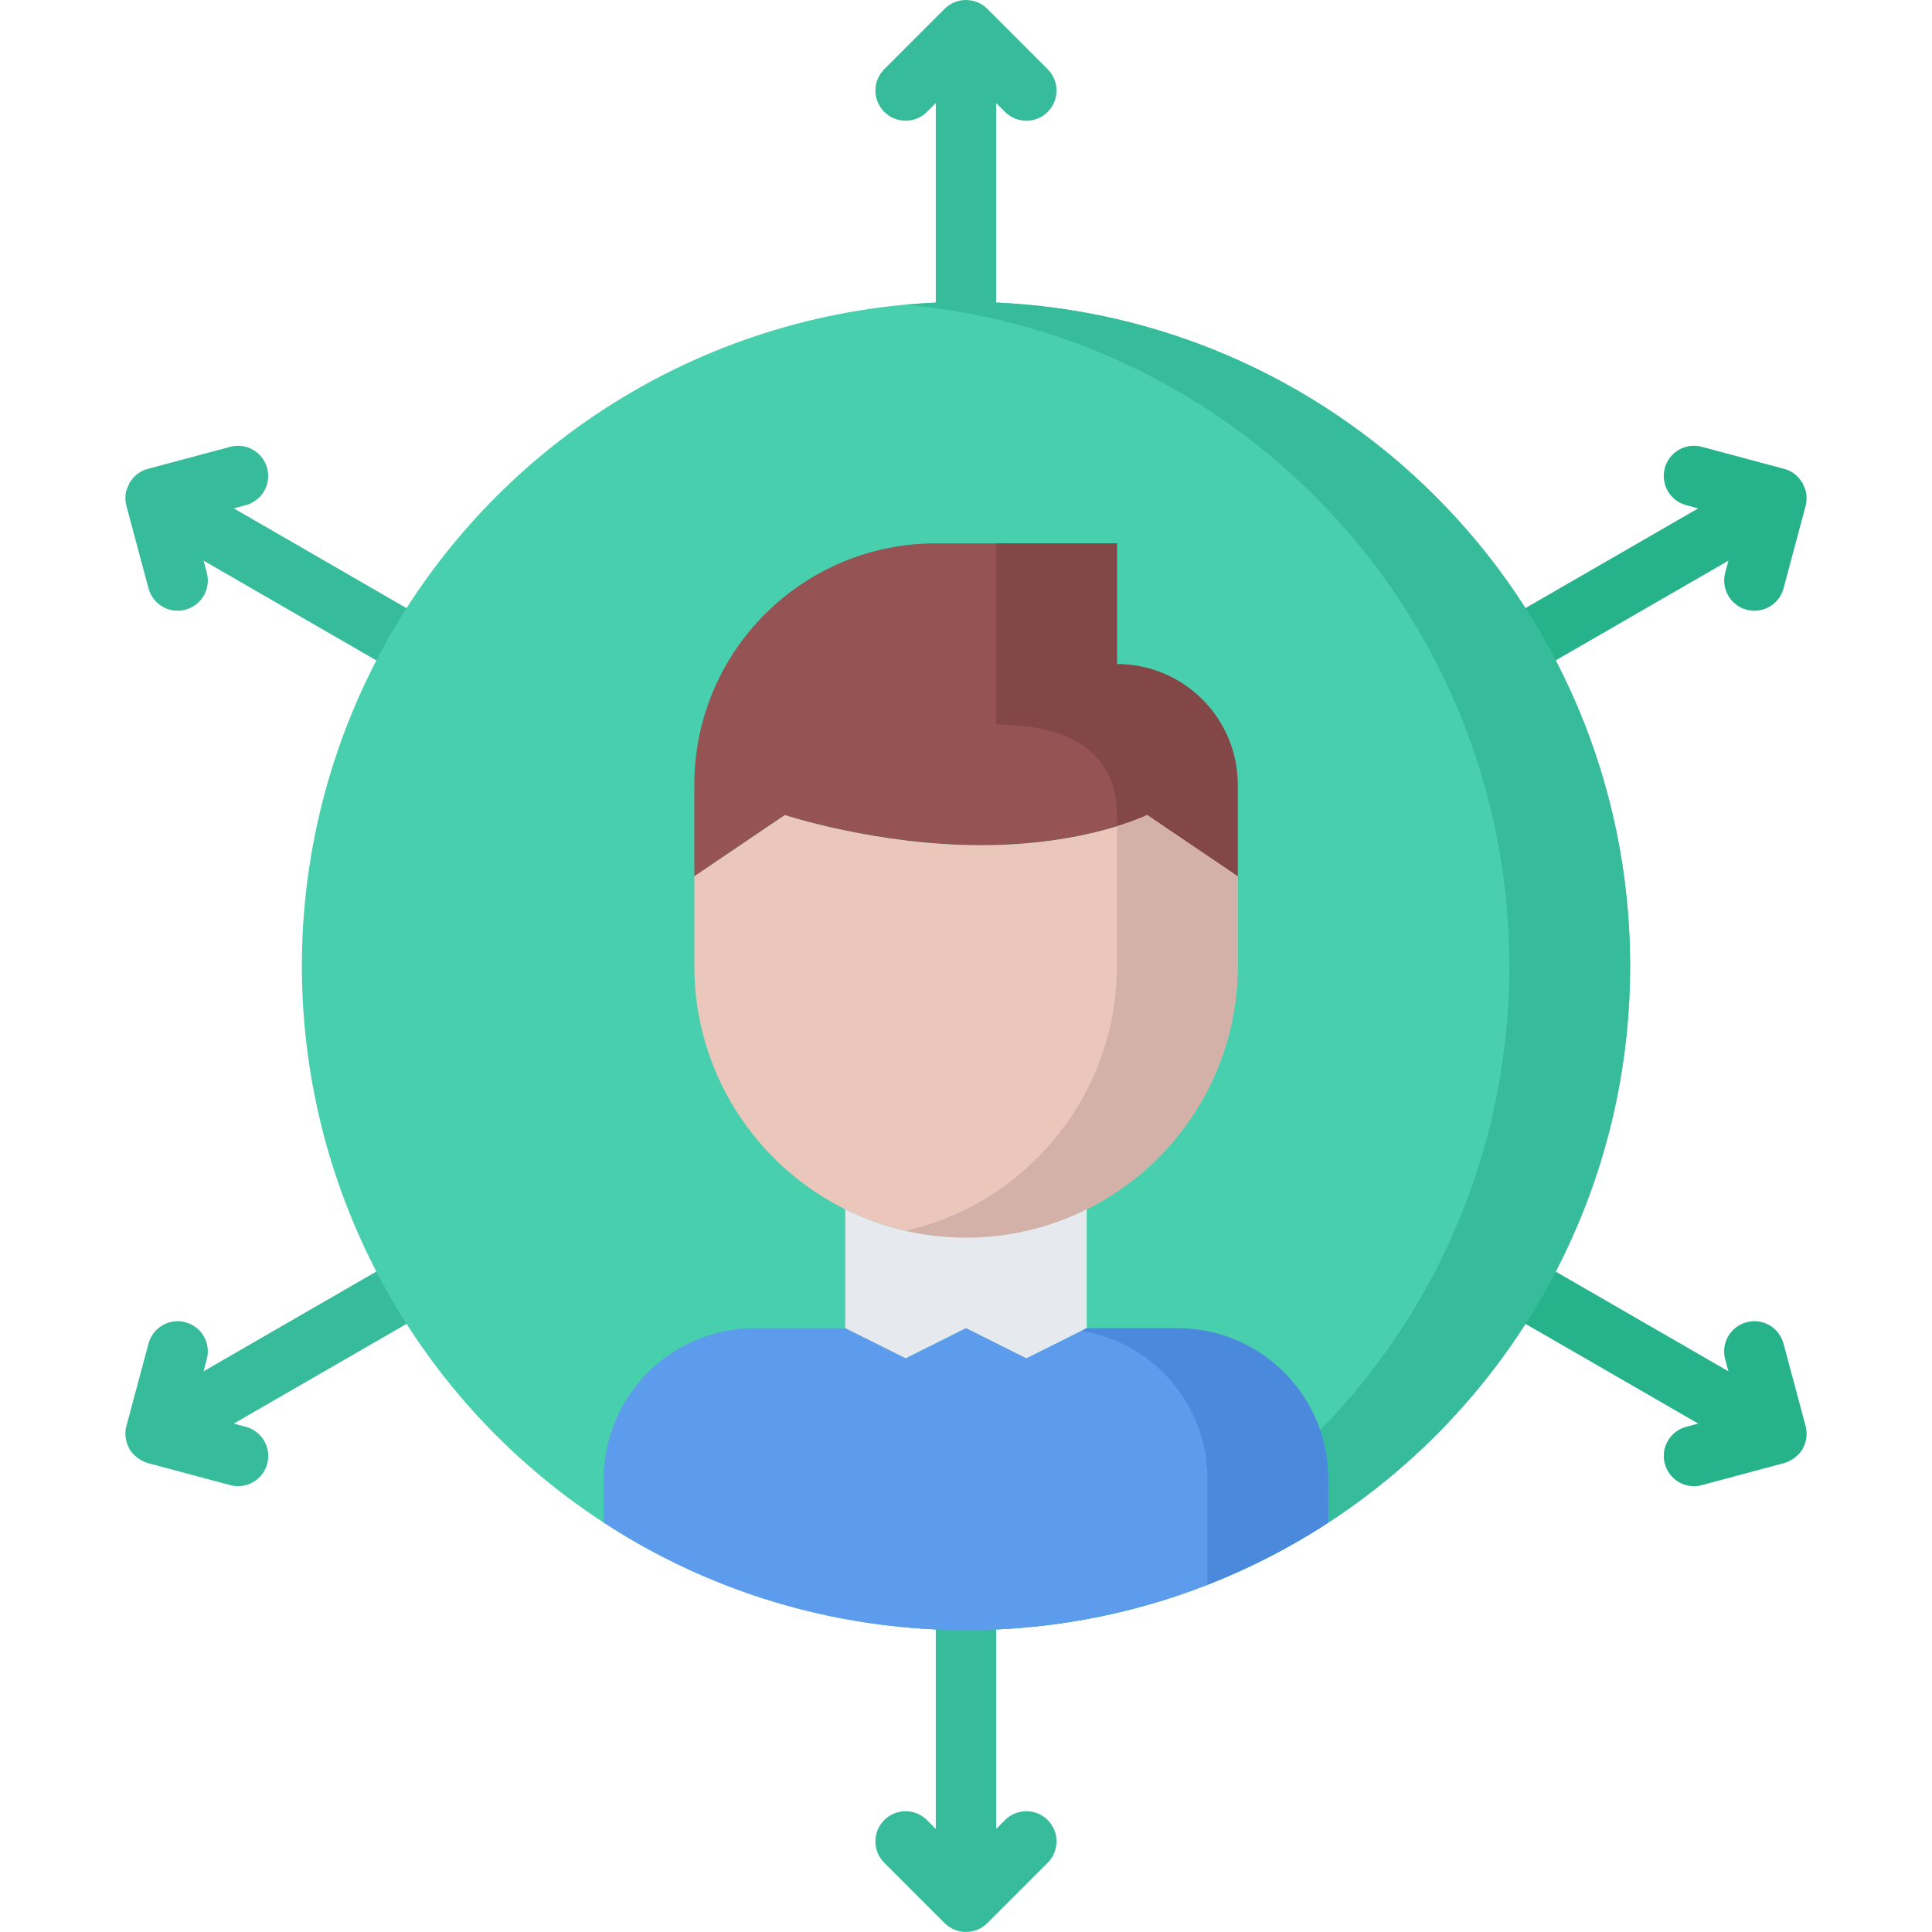 <?xml version="1.0" encoding="utf-8"?>
<!-- Generator: Adobe Illustrator 16.0.0, SVG Export Plug-In . SVG Version: 6.00 Build 0)  -->
<!DOCTYPE svg PUBLIC "-//W3C//DTD SVG 1.1//EN" "http://www.w3.org/Graphics/SVG/1.1/DTD/svg11.dtd">
<svg version="1.1" xmlns="http://www.w3.org/2000/svg" xmlns:xlink="http://www.w3.org/1999/xlink" x="0px" y="0px" width="64px"
	 height="64px" viewBox="0 0 64 64" enable-background="new 0 0 64 64" xml:space="preserve">
<g id="_x35_0_document_x2C__optimization_x2C__documentation_x2C__business_x2C__office_x2C__corporation_x2C__job">
</g>
<g id="_x34_9_human_x2C__resource_x2C__conveyor_x2C__business_x2C__office_x2C__corporation_x2C__job">
</g>
<g id="_x34_8_knowledge_x2C__training_x2C__growth_x2C__book_x2C__business_x2C__office_x2C__corporation">
</g>
<g id="_x34_7_skill_x2C__competence_x2C__experience_x2C__business_x2C__office_x2C__corporation_x2C__job">
</g>
<g id="_x34_6_target_x2C__success_x2C__victory_x2C__business_x2C__office_x2C__corporation_x2C__job">
</g>
<g id="_x34_5_inbox_x2C__letter_x2C__email_x2C__business_x2C__office_x2C__corporation_x2C__job">
</g>
<g id="_x34_4_document_x2C__workflow_x2C__sharing_x2C__business_x2C__office_x2C__corporation_x2C__job">
</g>
<g id="_x34_3_budget_x2C__allocation_x2C__money_x2C__business_x2C__office_x2C__corporation_x2C__job">
</g>
<g id="_x34_2_case_x2C__task_x2C__project_x2C__business_x2C__office_x2C__corporation_x2C__job">
</g>
<g id="_x34_1_structure_x2C__structuring_x2C__tasks_x2C__business_x2C__office_x2C__corporation_x2C__job">
</g>
<g id="_x34_0_choice_x2C__dilemma_x2C__question_x2C__business_x2C__office_x2C__corporation_x2C__job">
</g>
<g id="_x33_9_workplace_x2C__table_x2C__laptop_x2C__business_x2C__office_x2C__corporation_x2C__job">
</g>
<g id="_x33_8_bribe_x2C__bag_x2C__money_x2C__business_x2C__office_x2C__corporation_x2C__job">
</g>
<g id="_x33_7_corruption_x2C__forage_x2C__money_x2C__business_x2C__office_x2C__corporation_x2C__job">
</g>
<g id="_x33_6_career_x2C__ladder_x2C__success_x2C__business_x2C__office_x2C__corporation_x2C__job">
</g>
<g id="_x33_5_review_x2C__feedback_x2C__rating_x2C__business_x2C__office_x2C__corporation_x2C__job">
</g>
<g id="_x33_4_manipulation_x2C__thread_x2C__puppet_x2C__business_x2C__office_x2C__corporation_x2C__job">
</g>
<g id="_x33_3_location_x2C__map_x2C__pin_x2C__business_x2C__office_x2C__corporation_x2C__job">
</g>
<g id="_x33_2_retirement_x2C__old_x2C__man_x2C__door_x2C__business_x2C__office_x2C__corporation">
</g>
<g id="_x33_1_victory_x2C__success_x2C__medal_x2C__reward_x2C__business_x2C__office_x2C__corporation">
</g>
<g id="_x33_0_dismissal_x2C__box_x2C__door_x2C__business_x2C__office_x2C__corporation_x2C__job">
</g>
<g id="_x32_9_meeting_x2C__discussion_x2C__question_x2C__business_x2C__office_x2C__corporation_x2C__job">
</g>
<g id="_x32_8_strategy_x2C__vision_x2C__eye_x2C__chess_x2C__business_x2C__office_x2C__corporation">
</g>
<g id="_x32_7_board_x2C__task_x2C__process_x2C__business_x2C__office_x2C__corporation_x2C__job">
</g>
<g id="_x32_6_scheme_x2C__board_x2C__structure_x2C__business_x2C__office_x2C__corporation_x2C__job">
</g>
<g id="_x32_5_conflict_x2C__dialog_x2C__discussion_x2C__business_x2C__office_x2C__corporation_x2C__job">
</g>
<g id="_x32_4_documentation_x2C__document_x2C__repository_x2C__business_x2C__office_x2C__corporation_x2C__job">
</g>
<g id="_x32_3_sprint_x2C__programming_x2C__code_x2C__business_x2C__office_x2C__corporation_x2C__job">
</g>
<g id="_x32_2_cram_x2C__tablet_x2C__work_x2C__business_x2C__office_x2C__corporation_x2C__job">
</g>
<g id="_x32_1_leader_x2C__discoverer_x2C__flag_x2C__business_x2C__office_x2C__corporation_x2C__job">
</g>
<g id="_x32_0_rally_x2C__collective_x2C__arm_x2C__business_x2C__office_x2C__corporation_x2C__job">
</g>
<g id="_x31_9_consolidation_x2C__portfolio_x2C__puzzle_x2C__business_x2C__office_x2C__corporation_x2C__job">
</g>
<g id="_x31_8_idea_x2C__creative_x2C__work_x2C__business_x2C__office_x2C__corporation_x2C__job">
</g>
<g id="_x31_7_problem_x2C__stress_x2C__resistance_x2C__business_x2C__office_x2C__corporation_x2C__job">
</g>
<g id="_x31_6_hard_x2C__skills_x2C__skill_x2C__portfolio_x2C__book_x2C__business_x2C__office">
</g>
<g id="_x31_5_time_x2C__management_x2C__clock_x2C__deadline_x2C__business_x2C__office_x2C__corporation">
</g>
<g id="_x31_4_multitasking_x2C__task_x2C__work_x2C__business_x2C__office_x2C__corporation_x2C__job">
</g>
<g id="_x31_3_tranquility_x2C__yoga_x2C__lotus_x2C__posture_x2C__business_x2C__office_x2C__corporation">
</g>
<g id="_x31_2_corporate_x2C__party_x2C__business_x2C__office_x2C__corporation_x2C__job">
</g>
<g id="_x31_1_dialog_x2C__discussion_x2C__work_x2C__business_x2C__office_x2C__corporation_x2C__job">
</g>
<g id="_x31_0_listening_x2C__skill_x2C__dialog_x2C__business_x2C__office_x2C__corporation_x2C__job">
</g>
<g id="_x39__training_x2C__book_x2C__lesson_x2C__business_x2C__office_x2C__corporation_x2C__job">
</g>
<g id="_x38__dress_x2C__code_x2C__shirt_x2C__business_x2C__office_x2C__corporation_x2C__job">
</g>
<g id="_x37__task_x2C__program_x2C__ticket_x2C__business_x2C__office_x2C__corporation_x2C__job">
</g>
<g id="_x36__plan_x2C__graph_x2C__stage_x2C__business_x2C__office_x2C__corporation_x2C__job">
</g>
<g id="_x35__boss_x2C__king_x2C__crown_x2C__business_x2C__office_x2C__corporation_x2C__job">
</g>
<g id="_x34__structure_x2C__structuring_x2C__business_x2C__office_x2C__corporation_x2C__job">
</g>
<g id="_x33__soft_x2C__skills_x2C__communication_x2C__business_x2C__office_x2C__corporation_x2C__job">
	<g>
		<g>
			<path fill="#37BC9B" d="M33.292,60.292l-0.293,0.293v-6.586c0-0.553-0.447-1-1-1s-1,0.447-1,1v6.586l-0.293-0.293
				c-0.391-0.391-1.023-0.391-1.414,0s-0.391,1.023,0,1.414l1.999,1.999c0.092,0.093,0.203,0.166,0.326,0.217
				c0.122,0.051,0.252,0.077,0.382,0.077s0.26-0.026,0.382-0.077c0.123-0.051,0.234-0.124,0.326-0.217l1.999-1.999
				c0.391-0.391,0.391-1.023,0-1.414S33.683,59.901,33.292,60.292z"/>
			<path fill="#37BC9B" d="M32.707,0.293c-0.093-0.093-0.203-0.166-0.326-0.217c-0.244-0.101-0.52-0.101-0.764,0
				c-0.123,0.051-0.233,0.124-0.326,0.217l-1.999,1.999c-0.391,0.391-0.391,1.023,0,1.414C29.487,3.902,29.743,4,29.999,4
				s0.512-0.098,0.707-0.293l0.293-0.293V10c0,0.553,0.447,1,1,1s1-0.447,1-1V3.414l0.293,0.293C33.487,3.902,33.743,4,33.999,4
				s0.512-0.098,0.707-0.293c0.391-0.391,0.391-1.023,0-1.414L32.707,0.293z"/>
			<path fill="#26B28A" d="M59.813,47.238l-0.732-2.73c-0.144-0.534-0.69-0.851-1.225-0.707c-0.533,0.143-0.851,0.691-0.707,1.225
				l0.107,0.4l-5.704-3.293c-0.478-0.277-1.09-0.111-1.366,0.366c-0.276,0.479-0.112,1.09,0.366,1.366l5.704,3.293l-0.4,0.107
				c-0.533,0.143-0.851,0.691-0.707,1.225c0.12,0.447,0.523,0.741,0.965,0.741c0.086,0,0.173-0.011,0.26-0.034l2.732-0.732
				c0.003-0.001,0.005-0.003,0.008-0.004c0.11-0.03,0.211-0.085,0.306-0.151c0.024-0.018,0.047-0.033,0.069-0.053
				c0.086-0.072,0.165-0.155,0.225-0.258c0.003-0.005,0.003-0.011,0.005-0.016c0.061-0.109,0.103-0.229,0.119-0.354
				C59.854,47.498,59.846,47.365,59.813,47.238z"/>
			<path fill="#37BC9B" d="M4.188,16.759l0.731,2.73c0.119,0.447,0.523,0.742,0.965,0.742c0.086,0,0.173-0.012,0.26-0.035
				c0.533-0.143,0.85-0.69,0.707-1.225l-0.107-0.399l5.704,3.293C12.604,21.957,12.776,22,12.946,22c0.346,0,0.682-0.18,0.867-0.5
				c0.276-0.479,0.112-1.09-0.366-1.366L7.744,16.84l0.399-0.106c0.533-0.144,0.85-0.691,0.707-1.225
				c-0.142-0.534-0.69-0.85-1.225-0.707l-2.728,0.73c-0.128,0.033-0.248,0.093-0.354,0.175c-0.095,0.073-0.17,0.164-0.232,0.264
				C4.306,15.982,4.294,15.988,4.287,16c-0.011,0.018-0.01,0.038-0.019,0.057c-0.049,0.097-0.091,0.197-0.105,0.306
				c-0.001,0.002,0,0.004,0,0.006C4.146,16.5,4.153,16.633,4.188,16.759z"/>
			<path fill="#26B28A" d="M51.053,22c0.17,0,0.342-0.043,0.499-0.134l5.705-3.294l-0.107,0.4c-0.143,0.534,0.174,1.082,0.707,1.225
				c0.087,0.023,0.174,0.035,0.26,0.035c0.441,0,0.846-0.295,0.965-0.742l0.731-2.73c0.034-0.127,0.042-0.26,0.024-0.393
				c-0.015-0.11-0.056-0.214-0.105-0.313c-0.009-0.018-0.009-0.037-0.019-0.055c-0.006-0.01-0.015-0.015-0.021-0.023
				c-0.063-0.103-0.142-0.195-0.238-0.27c-0.105-0.081-0.225-0.141-0.351-0.174l-2.73-0.731c-0.532-0.144-1.082,0.173-1.225,0.707
				s0.174,1.082,0.707,1.225l0.4,0.107l-5.704,3.293c-0.479,0.276-0.643,0.888-0.366,1.366C50.371,21.82,50.707,22,51.053,22z"/>
			<path fill="#37BC9B" d="M12.448,42.133l-5.704,3.292l0.107-0.399c0.144-0.533-0.174-1.082-0.707-1.225s-1.081,0.173-1.225,0.707
				l-0.731,2.729c-0.034,0.127-0.043,0.26-0.025,0.392c0.017,0.125,0.059,0.244,0.119,0.354c0.002,0.005,0.002,0.011,0.005,0.016
				c0.06,0.103,0.139,0.186,0.225,0.258c0.022,0.02,0.045,0.035,0.069,0.053c0.095,0.066,0.195,0.121,0.306,0.151
				c0.003,0.001,0.005,0.003,0.008,0.004l2.732,0.732c0.087,0.023,0.174,0.034,0.26,0.034c0.441,0,0.845-0.294,0.965-0.741
				c0.144-0.533-0.174-1.082-0.707-1.225l-0.4-0.107l5.704-3.292c0.479-0.276,0.643-0.888,0.366-1.366
				C13.537,42.021,12.924,41.855,12.448,42.133z"/>
		</g>
		<g>
			<circle fill="#48CFAD" cx="32" cy="32" r="22"/>
			<path fill="#37BC9B" d="M32,10c-0.675,0-1.341,0.035-2,0.095C41.213,11.105,50,20.524,50,32c0,11.475-8.787,20.894-20,21.905
				c0.659,0.06,1.325,0.095,2,0.095c12.15,0,22-9.85,22-22C54,19.849,44.15,10,32,10z"/>
			<path fill="#965353" d="M41,26v3.03L38,27c0,0-2,1-5.5,1c-3.49,0-6.5-1-6.5-1l-3,2.03V26c0-4.42,3.58-8,8-8h6v4
				C39.21,22,41,23.79,41,26z"/>
			<g>
				<path fill="#844747" d="M37,22v-4h-4v6c2.21,0,4,0.79,4,3v0.37C37.644,27.17,38,27,38,27l3,2.03V26C41,23.79,39.21,22,37,22z"/>
			</g>
			<path fill="#EAC6BB" d="M41,29.03V32c0,3.53-2.04,6.589-5,8.059c-1.2,0.601-2.56,0.94-4,0.94s-2.8-0.34-4-0.94
				c-2.95-1.46-4.98-4.5-5-8.009V32v-2.97L26,27c0,0,3.01,1,6.5,1c3.5,0,5.5-1,5.5-1L41,29.03z"/>
			<path fill="#D3B1A9" d="M38,27c0,0-0.356,0.171-1,0.37V32c0,3.53-2.04,6.589-5,8.059c-0.627,0.313-1.298,0.552-2,0.712
				c0.643,0.146,1.312,0.229,2,0.229c1.44,0,2.8-0.34,4-0.94c2.96-1.47,5-4.529,5-8.059v-2.97L38,27z"/>
			<path fill="#E6E9ED" d="M32,40.999c1.44,0,2.8-0.34,4-0.94v3.94l-2,1l-2-1l-2,1l-2-1v-3.94C29.2,40.659,30.56,40.999,32,40.999z"
				/>
			<path fill="#5D9CEC" d="M34,44.999l2-1h3c2.77,0,5,2.24,5,5v1.44c-3.45,2.25-7.58,3.56-12,3.56c-4.43,0-8.55-1.31-12-3.56v-1.44
				c0-2.76,2.24-5,5-5h3l2,1l2-1L34,44.999z"/>
			<g>
				<path fill="#4A89DC" d="M39,43.999h-3l-0.168,0.084C38.201,44.48,40,46.523,40,48.999v3.493c1.409-0.551,2.75-1.238,4-2.053
					v-1.44C44,46.239,41.77,43.999,39,43.999z"/>
			</g>
		</g>
	</g>
</g>
<g id="_x32__office_x2C__house_x2C__portfolio_x2C__business_x2C__corporation_x2C__job">
</g>
<g id="_x31__corporate_x2C__rules_x2C__book_x2C__business_x2C__office_x2C__corporation_x2C__job">
</g>
</svg>
